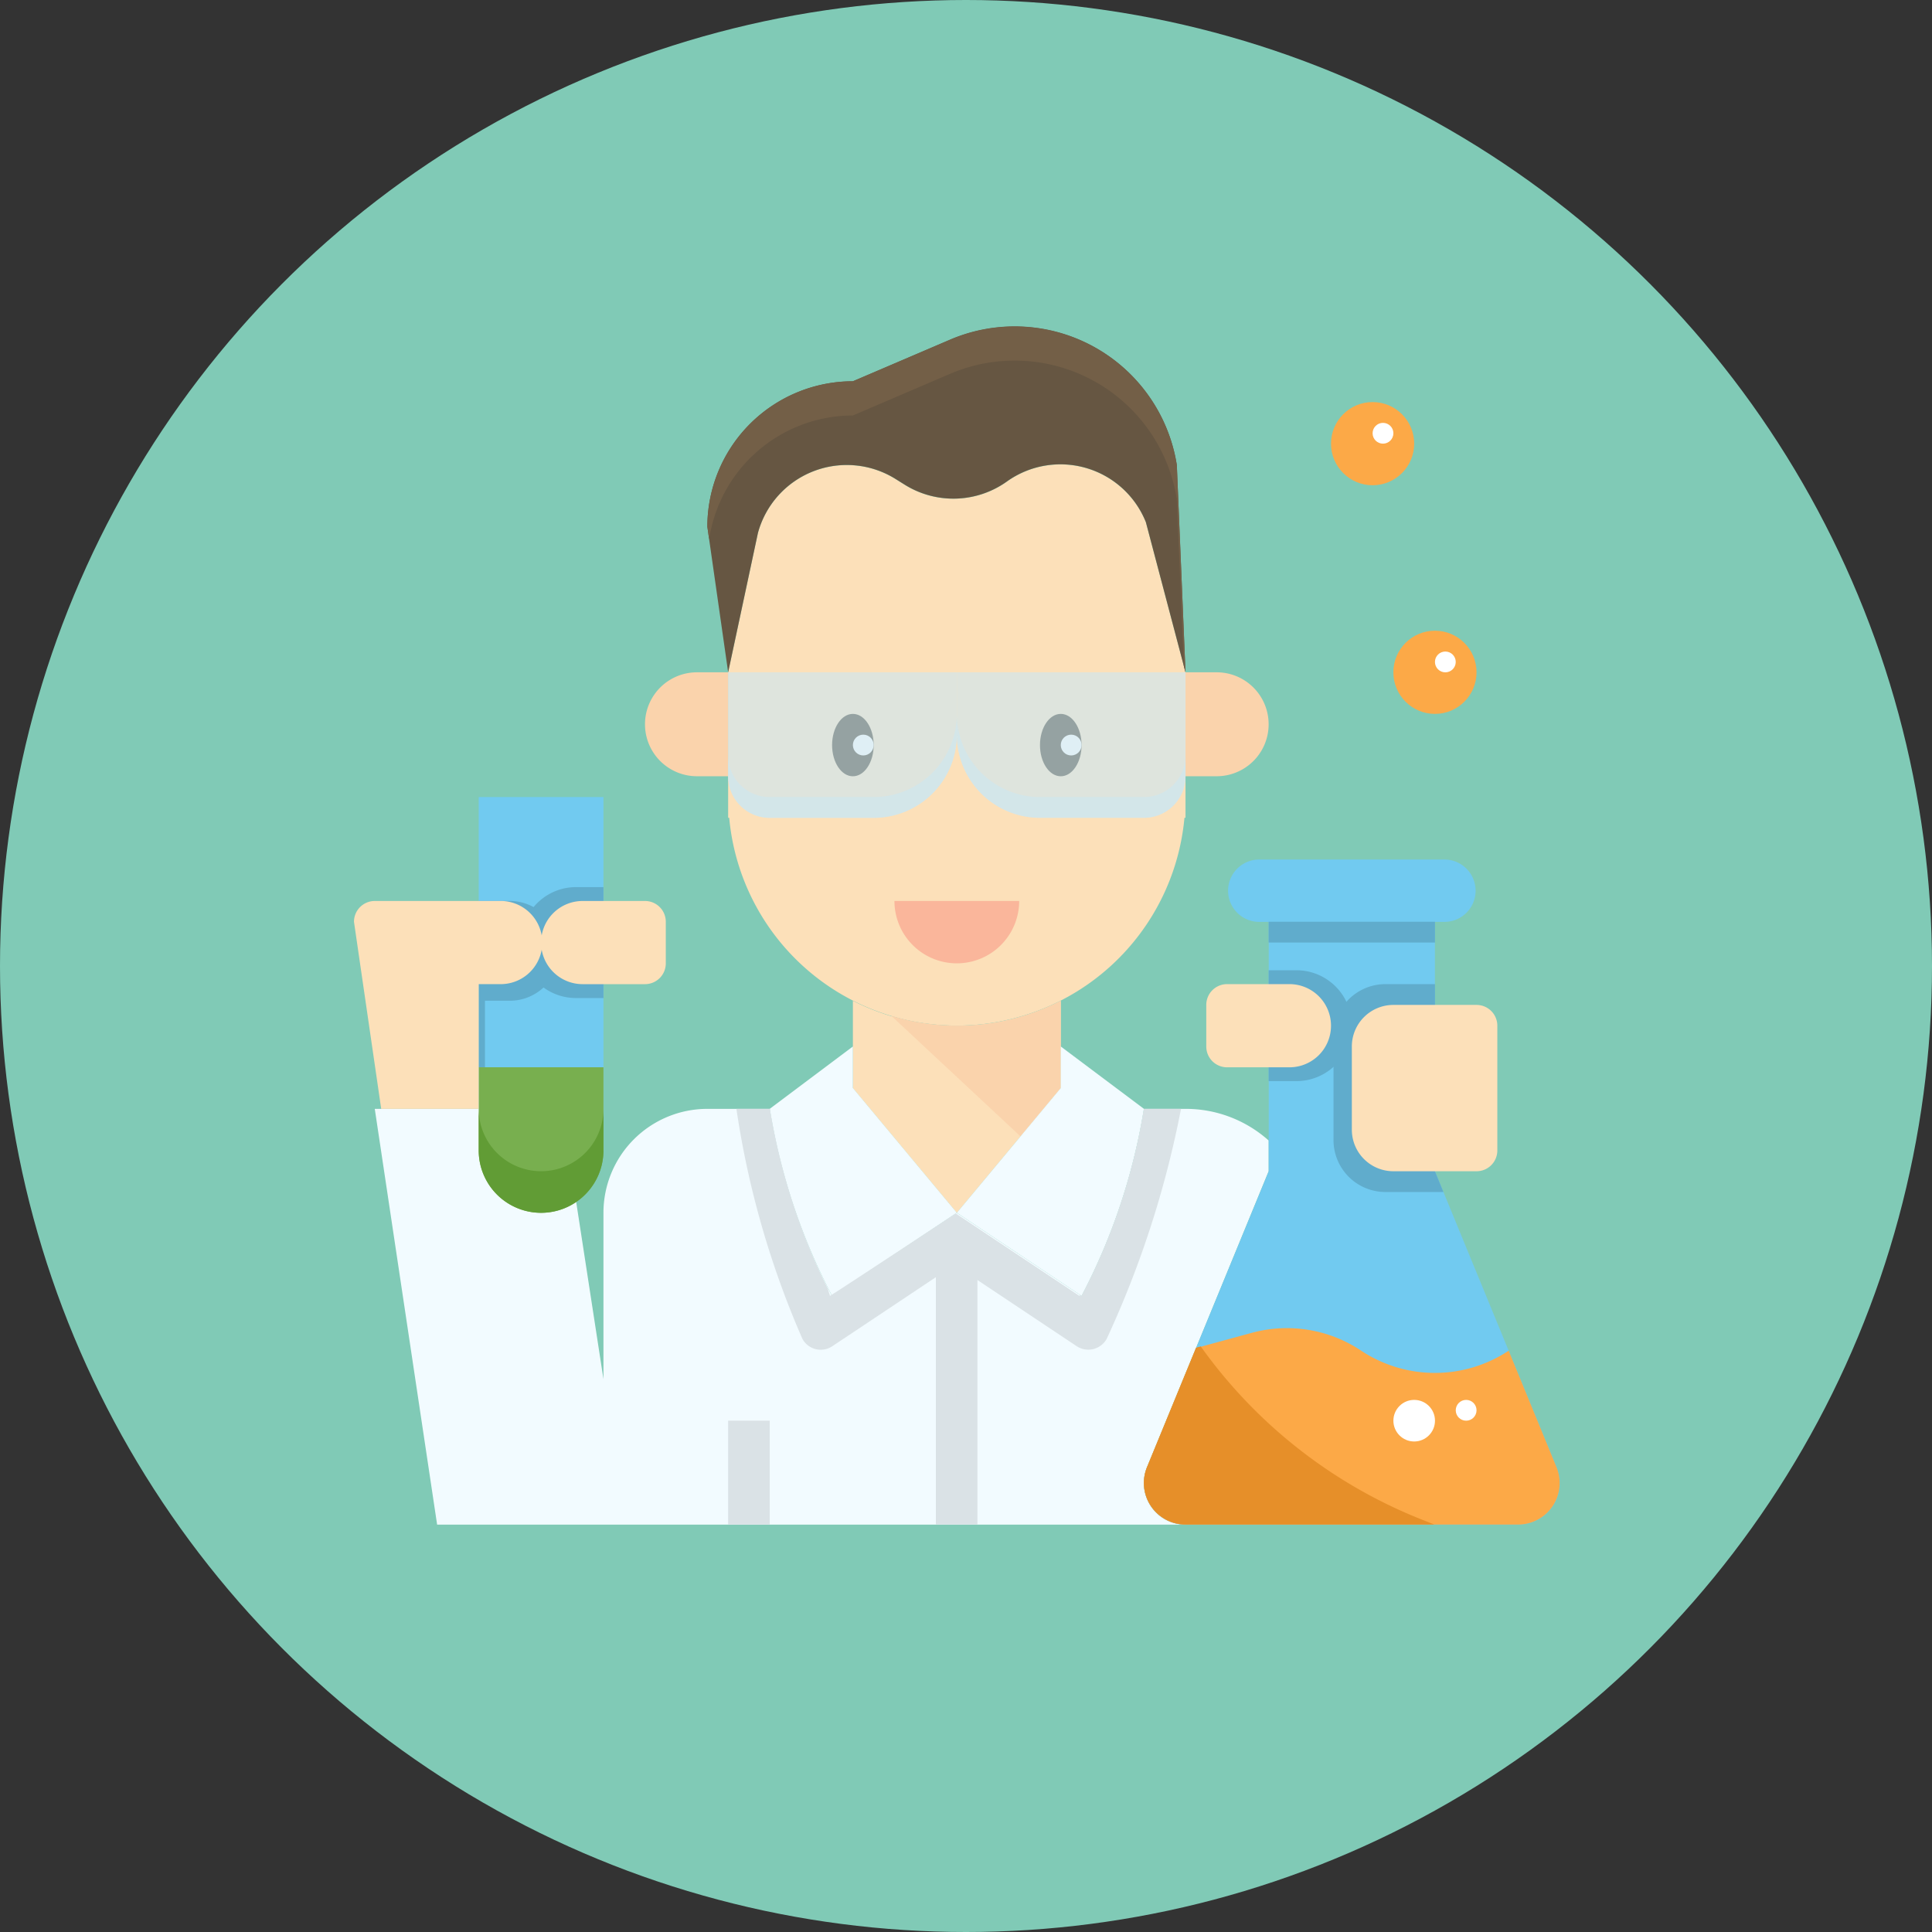 <svg xmlns="http://www.w3.org/2000/svg" width="55" height="55" viewBox="0 0 55 55">
  <rect x="0" y="0" width="55" height="55" fill="#333333" stroke="none"/>
  <g id="Grupo_945000" data-name="Grupo 945000" transform="translate(-286 -2608)">
    <circle id="Elipse_4813" data-name="Elipse 4813" cx="27.5" cy="27.5" r="27.5" transform="translate(286 2608)" fill="#80cab6"/>
    <g id="bioquimico" transform="translate(293.077 2613.934)">
      <path id="Trazado_683529" data-name="Trazado 683529" d="M29.446,42.775V41.9A3.537,3.537,0,0,0,27.08,41H25.9a17.421,17.421,0,0,1-1.775,5.326L20.57,43.959l-3.551,2.367A17.421,17.421,0,0,1,15.244,41H13.469a2.959,2.959,0,0,0-2.959,2.959v4.734L9.326,41H4L5.775,52.836h21.3A1.183,1.183,0,0,1,25.986,51.2Z" transform="translate(-0.408 -15.367)" fill="#f2fbff"/>
      <path id="Trazado_683530" data-name="Trazado 683530" d="M9,26h3.551v7.693H9Z" transform="translate(-2.449 -9.244)" fill="#71caf0"/>
      <path id="Trazado_683531" data-name="Trazado 683531" d="M43.888,22.959a1.479,1.479,0,1,0,0-2.959H43v2.959Z" transform="translate(-16.329 -6.795)" fill="#fad3ac"/>
      <path id="Trazado_683532" data-name="Trazado 683532" d="M18.479,20a1.479,1.479,0,0,0,0,2.959h.888V20Z" transform="translate(-5.715 -6.795)" fill="#fad3ac"/>
      <path id="Trazado_683533" data-name="Trazado 683533" d="M32.892,11.648a2.62,2.62,0,0,0-3.956-1.159,2.62,2.62,0,0,1-2.912.09l-.259-.162a2.621,2.621,0,0,0-3.917,1.533L21,15.918V20.06h.03a6.507,6.507,0,0,0,12.96,0h.03V15.918Z" transform="translate(-7.348 -2.713)" fill="#fce0b9"/>
      <path id="Trazado_683534" data-name="Trazado 683534" d="M52.742,46.3l-1.36-3.312-2.1-5.109v-7.1h.3a.888.888,0,0,0,0-1.775H44.252a.888.888,0,0,0,0,1.775h.3v7.1L41.088,46.3a1.183,1.183,0,0,0,1.092,1.639h9.469A1.183,1.183,0,0,0,52.742,46.3Z" transform="translate(-15.51 -10.469)" fill="#71caf0"/>
      <path id="Trazado_683535" data-name="Trazado 683535" d="M25.357,7.7l.259.162a2.62,2.62,0,0,0,2.912-.09,2.62,2.62,0,0,1,3.956,1.159l1.127,4.27-.247-5.9a4.673,4.673,0,0,0-6.456-3.566L24.143,4.92A4.143,4.143,0,0,0,20,9.062l.592,4.143.848-3.968A2.621,2.621,0,0,1,25.357,7.7Z" transform="translate(-6.94 0)" fill="#665642"/>
      <circle id="Elipse_5381" data-name="Elipse 5381" cx="1.184" cy="1.184" r="1.184" transform="translate(32.589 12.021)" fill="#fca947"/>
      <circle id="Elipse_5382" data-name="Elipse 5382" cx="1.184" cy="1.184" r="1.184" transform="translate(30.814 5.512)" fill="#fca947"/>
      <path id="Trazado_683536" data-name="Trazado 683536" d="M47.173,52.182a3.8,3.8,0,0,0-3.111-.5l-1.581.431L41.088,55.5a1.184,1.184,0,0,0,1.093,1.639h9.469A1.183,1.183,0,0,0,52.742,55.5l-1.36-3.312A3.8,3.8,0,0,1,47.173,52.182Z" transform="translate(-15.51 -19.671)" fill="#fca947"/>
      <path id="Trazado_683537" data-name="Trazado 683537" d="M42.181,57.5h7.08l-.329-.13a14.107,14.107,0,0,1-6.316-4.938l-.133.036-1.394,3.393A1.184,1.184,0,0,0,42.181,57.5Z" transform="translate(-15.51 -20.036)" fill="#e68f29"/>
      <path id="Trazado_683538" data-name="Trazado 683538" d="M29.959,36.509A6.473,6.473,0,0,1,27,35.8v2.487l2.959,3.551,2.959-3.551V35.8A6.473,6.473,0,0,1,29.959,36.509Z" transform="translate(-9.797 -13.244)" fill="#fce0b9"/>
      <path id="Trazado_683539" data-name="Trazado 683539" d="M24.143,5.894l2.765-1.185a4.673,4.673,0,0,1,6.456,3.566l.2,4.746.048.184-.247-5.9a4.673,4.673,0,0,0-6.456-3.566L24.143,4.92A4.143,4.143,0,0,0,20,9.062l.051.357A4.14,4.14,0,0,1,24.143,5.894Z" transform="translate(-6.94 0)" fill="#735f47"/>
      <path id="Trazado_683540" data-name="Trazado 683540" d="M28.842,36.225l3.681,3.435,1.147-1.376V35.8a6.425,6.425,0,0,1-4.828.427Z" transform="translate(-10.549 -13.244)" fill="#fad3ac"/>
      <path id="Trazado_683541" data-name="Trazado 683541" d="M47,34.333v3.156h.79a1.578,1.578,0,1,0,0-3.156Z" transform="translate(-17.961 -12.646)" fill="#60accc"/>
      <path id="Trazado_683542" data-name="Trazado 683542" d="M47.551,36.184A1.183,1.183,0,0,0,46.367,35H44.592a.592.592,0,0,0-.592.592v1.184a.592.592,0,0,0,.592.592h1.775A1.183,1.183,0,0,0,47.551,36.184Z" transform="translate(-16.737 -12.918)" fill="#fce0b9"/>
      <path id="Trazado_683543" data-name="Trazado 683543" d="M53.01,35H51.6a1.479,1.479,0,0,0-1.479,1.479v2.959A1.479,1.479,0,0,0,51.6,40.918h1.651l-.243-.592Z" transform="translate(-19.236 -12.918)" fill="#60accc"/>
      <path id="Trazado_683544" data-name="Trazado 683544" d="M51,37.184v2.367a1.183,1.183,0,0,0,1.184,1.184H54.55a.592.592,0,0,0,.592-.592V36.592A.592.592,0,0,0,54.55,36H52.182A1.183,1.183,0,0,0,51,37.184Z" transform="translate(-19.593 -13.326)" fill="#fce0b9"/>
      <path id="Trazado_683545" data-name="Trazado 683545" d="M37.326,39.775,34.959,38v1.184L32,42.734,35.551,45.1A17.421,17.421,0,0,0,37.326,39.775Z" transform="translate(-11.838 -14.143)" fill="#f2fbff"/>
      <path id="Trazado_683546" data-name="Trazado 683546" d="M25.367,38,23,39.775A17.421,17.421,0,0,0,24.775,45.1l3.551-2.367-2.959-3.551Z" transform="translate(-8.164 -14.143)" fill="#f2fbff"/>
      <path id="Trazado_683547" data-name="Trazado 683547" d="M30.775,32.775A1.775,1.775,0,0,0,32.551,31H29A1.775,1.775,0,0,0,30.775,32.775Z" transform="translate(-10.614 -11.285)" fill="#fab69b"/>
      <path id="Trazado_683548" data-name="Trazado 683548" d="M9,39v2.367a1.775,1.775,0,1,0,3.551,0V39Z" transform="translate(-2.449 -14.551)" fill="#78af4f"/>
      <path id="Trazado_683549" data-name="Trazado 683549" d="M10.775,42.775A1.775,1.775,0,0,1,9,41v1.184a1.775,1.775,0,0,0,3.551,0V41A1.775,1.775,0,0,1,10.775,42.775Z" transform="translate(-2.449 -15.367)" fill="#619c35"/>
      <path id="Trazado_683550" data-name="Trazado 683550" d="M11.762,30.333a1.568,1.568,0,0,0-1.2.569,1.411,1.411,0,0,0-.67-.175H9v4.734h.178V33.568h.71a1.411,1.411,0,0,0,.957-.377,1.566,1.566,0,0,0,.917.3h.789V30.334h-.789Z" transform="translate(-2.449 -11.013)" fill="#60accc"/>
      <path id="Trazado_683551" data-name="Trazado 683551" d="M6.551,36.918V33.367h.592a1.184,1.184,0,1,0,0-2.367H3.592A.592.592,0,0,0,3,31.592l.775,5.326Z" transform="translate(0 -11.285)" fill="#fce0b9"/>
      <path id="Trazado_683552" data-name="Trazado 683552" d="M12,32.184a1.183,1.183,0,0,0,1.184,1.184h1.775a.592.592,0,0,0,.592-.592V31.592A.592.592,0,0,0,14.959,31H13.184A1.183,1.183,0,0,0,12,32.184Z" transform="translate(-3.674 -11.285)" fill="#fce0b9"/>
      <path id="Trazado_683553" data-name="Trazado 683553" d="M47,32h4.735v.592H47Z" transform="translate(-17.961 -11.694)" fill="#60accc"/>
      <path id="Trazado_683554" data-name="Trazado 683554" d="M33,41a17.421,17.421,0,0,1-1.775,5.326l-.043-.029c-.006.009-.011.02-.017.029l-3.521-2.347h0s-3.531,2.326-3.537,2.317l-.043.028L24,46.116a18.071,18.071,0,0,1-1.642-5.084c0-.02-.005-.032-.005-.032H21.4a25.732,25.732,0,0,0,1.88,6.55.594.594,0,0,0,.85.207l2.948-1.965v7.043h1.184V45.873l2.828,1.885a.6.6,0,0,0,.85-.208A28.371,28.371,0,0,0,34.057,41Z" transform="translate(-7.513 -15.367)" fill="#dae2e6"/>
      <path id="Trazado_683555" data-name="Trazado 683555" d="M21,56h1.184v2.959H21Z" transform="translate(-7.348 -21.491)" fill="#dae2e6"/>
      <ellipse id="Elipse_5383" data-name="Elipse 5383" cx="0.592" cy="0.888" rx="0.592" ry="0.888" transform="translate(16.611 14.389)" fill="#2b2210"/>
      <ellipse id="Elipse_5384" data-name="Elipse 5384" cx="0.592" cy="0.888" rx="0.592" ry="0.888" transform="translate(22.529 14.389)" fill="#2b2210"/>
      <circle id="Elipse_5385" data-name="Elipse 5385" cx="0.296" cy="0.296" r="0.296" transform="translate(17.203 14.98)" fill="#fff"/>
      <circle id="Elipse_5386" data-name="Elipse 5386" cx="0.296" cy="0.296" r="0.296" transform="translate(23.121 14.98)" fill="#fff"/>
      <path id="Trazado_683556" data-name="Trazado 683556" d="M32,21.775a2.367,2.367,0,0,0,2.367,2.367h2.959a1.183,1.183,0,0,0,1.184-1.184V20H32Z" transform="translate(-11.838 -6.795)" fill="#cee6f0" opacity="0.65"/>
      <path id="Trazado_683557" data-name="Trazado 683557" d="M22.184,24.143h2.959a2.367,2.367,0,0,0,2.367-2.367V20H21v2.959A1.183,1.183,0,0,0,22.184,24.143Z" transform="translate(-7.348 -6.795)" fill="#cee6f0" opacity="0.65"/>
      <path id="Trazado_683558" data-name="Trazado 683558" d="M37.326,24.367H34.367A2.367,2.367,0,0,1,32,22v.592a2.367,2.367,0,0,0,2.367,2.367h2.959a1.183,1.183,0,0,0,1.184-1.184v-.592A1.183,1.183,0,0,1,37.326,24.367Z" transform="translate(-11.838 -7.611)" fill="#cee6f0" opacity="0.65"/>
      <path id="Trazado_683559" data-name="Trazado 683559" d="M25.143,24.367H22.184A1.183,1.183,0,0,1,21,23.184v.592a1.183,1.183,0,0,0,1.184,1.184h2.959a2.367,2.367,0,0,0,2.367-2.367V22A2.367,2.367,0,0,1,25.143,24.367Z" transform="translate(-7.348 -7.611)" fill="#cee6f0" opacity="0.65"/>
      <g id="Grupo_944952" data-name="Grupo 944952" transform="translate(31.998 6.104)">
        <circle id="Elipse_5387" data-name="Elipse 5387" cx="0.296" cy="0.296" r="0.296" fill="#fff"/>
        <circle id="Elipse_5388" data-name="Elipse 5388" cx="0.296" cy="0.296" r="0.296" transform="translate(1.775 6.51)" fill="#fff"/>
        <circle id="Elipse_5389" data-name="Elipse 5389" cx="0.296" cy="0.296" r="0.296" transform="translate(2.367 27.814)" fill="#fff"/>
        <circle id="Elipse_5390" data-name="Elipse 5390" cx="0.592" cy="0.592" r="0.592" transform="translate(0.592 27.814)" fill="#fff"/>
      </g>
    </g>
  </g>
</svg>
